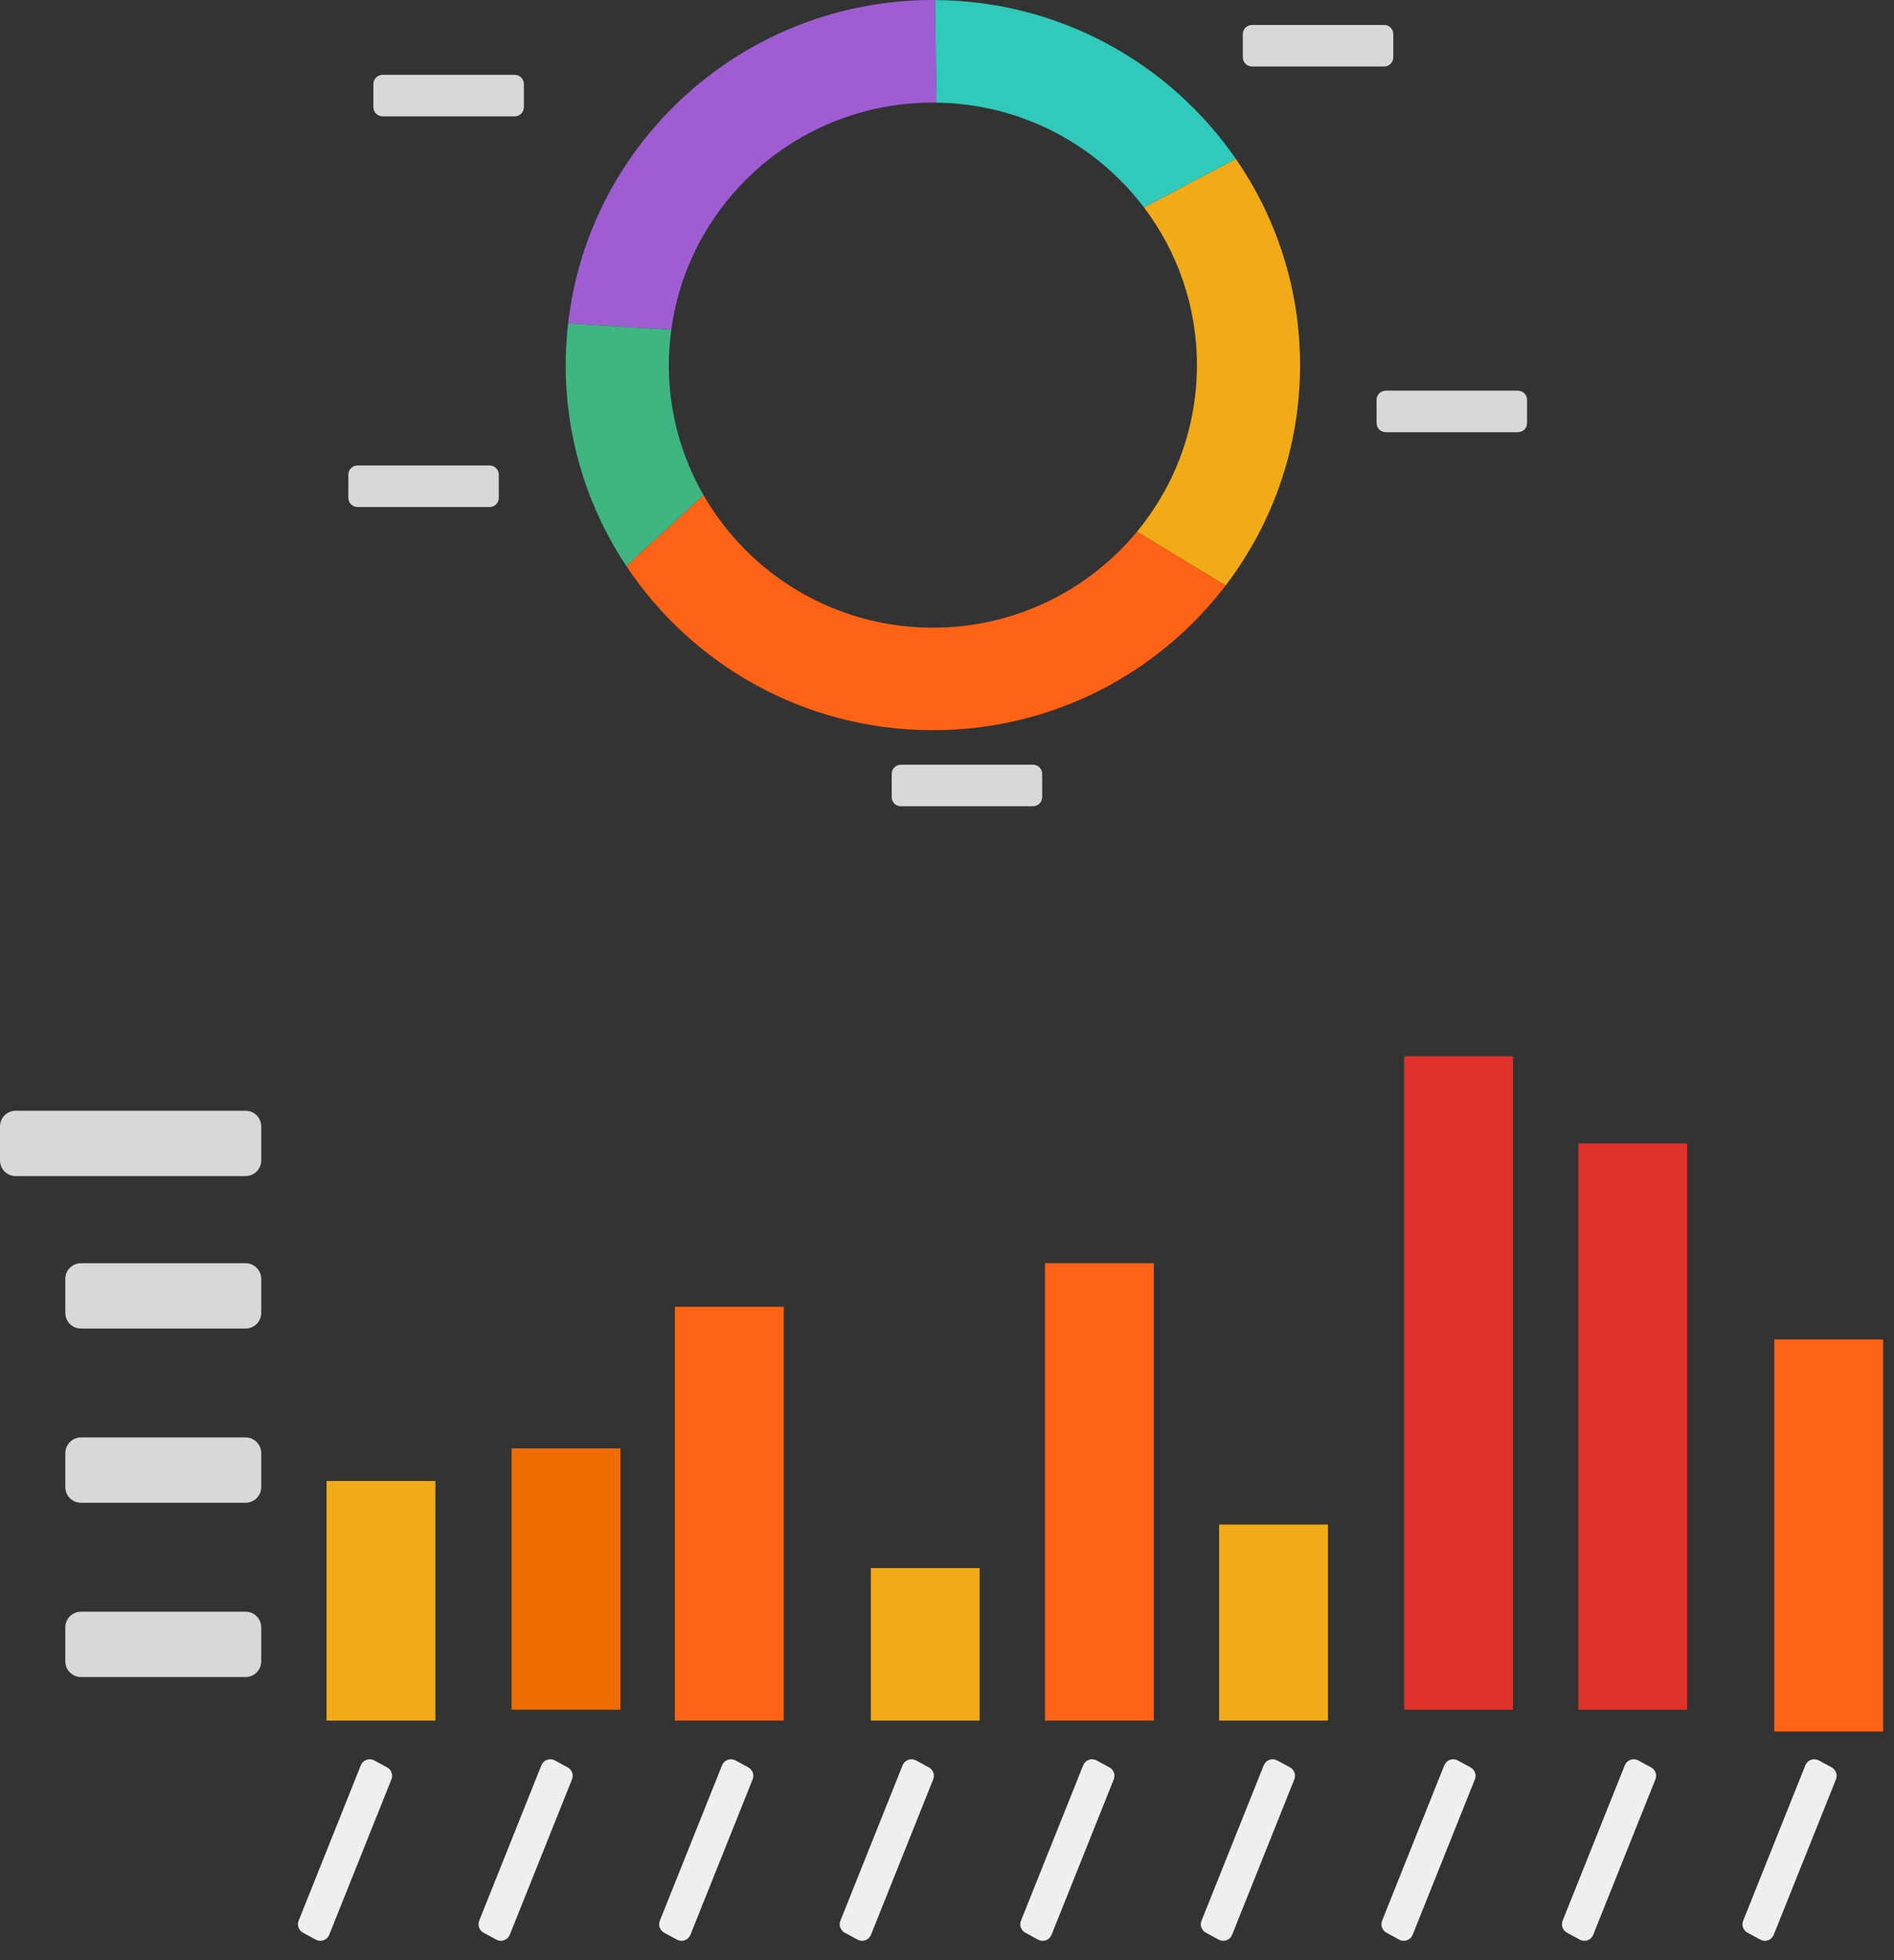 <?xml version="1.0" encoding="UTF-8"?>
<svg width="87px" height="90px" viewBox="0 0 87 90" version="1.1" xmlns="http://www.w3.org/2000/svg" xmlns:xlink="http://www.w3.org/1999/xlink">
    <rect x="0" y="0" width="87" height="90" fill="#333333" stroke="none"/>
    <title>Group 10</title>
    <g id="Specs" stroke="none" stroke-width="1" fill="none" fill-rule="evenodd">
        <g id="preview---model-1-copy" transform="translate(-81, -319)">
            <g id="Group-3" transform="translate(71, 287)">
                <g id="Group-10" transform="translate(10, 32)">
                    <g id="Group" transform="translate(16, 0)">
                        <g id="ring2" transform="translate(9.984, 0)">
                            <path d="M16.867,4.709 C16.921,4.709 16.974,4.712 17.028,4.713 L16.972,0.003 C16.937,0.002 16.902,0 16.867,0 C8.204,0 1.069,6.493 0.113,14.85 L4.851,15.14 C5.649,9.251 10.723,4.709 16.867,4.709" id="Fill-1" fill="#9F5DD2"></path>
                            <path d="M16.972,0.003 L17.028,4.713 C20.927,4.763 24.381,6.643 26.564,9.526 L30.784,7.295 C27.763,2.918 22.708,0.037 16.972,0.003" id="Fill-3" fill="#30C9BA"></path>
                            <path d="M30.784,7.295 L26.564,9.526 C28.091,11.541 28.996,14.046 28.996,16.764 C28.996,19.669 27.962,22.333 26.24,24.415 L30.313,26.883 C32.459,24.071 33.734,20.566 33.734,16.764 C33.734,13.249 32.644,9.989 30.784,7.295" id="Fill-5" fill="#F1AB16"></path>
                            <path d="M26.24,24.415 C24.016,27.104 20.643,28.819 16.867,28.819 C12.355,28.819 8.421,26.368 6.332,22.735 L2.785,25.988 C5.803,30.53 10.982,33.527 16.867,33.527 C22.357,33.527 27.233,30.919 30.313,26.883 L26.24,24.415 Z" id="Fill-7" fill="#FE6214"></path>
                            <path d="M4.738,16.764 C4.738,16.213 4.779,15.672 4.851,15.14 L0.113,14.85 C0.041,15.478 0,16.116 0,16.764 C0,20.173 1.026,23.342 2.785,25.988 L6.332,22.735 C5.319,20.974 4.738,18.937 4.738,16.764" id="Fill-9" fill="#3FB582"></path>
                        </g>
                        <path d="M1.574,3.435 L7.642,3.435 C7.875,3.435 8.064,3.624 8.064,3.857 L8.064,4.921 C8.064,5.154 7.875,5.343 7.642,5.343 L1.574,5.343 C1.341,5.343 1.152,5.154 1.152,4.921 L1.152,3.857 C1.152,3.624 1.341,3.435 1.574,3.435 Z" id="Rectangle-7" fill="#D8D8D8"></path>
                        <path d="M0.422,21.372 L6.49,21.372 C6.723,21.372 6.912,21.561 6.912,21.794 L6.912,22.859 C6.912,23.091 6.723,23.28 6.49,23.28 L0.422,23.28 C0.189,23.28 1.39545774e-16,23.091 0,22.859 L0,21.794 C1.30421307e-16,21.561 0.189,21.372 0.422,21.372 Z" id="Rectangle-7" fill="#D8D8D8"></path>
                        <path d="M25.382,35.111 L31.45,35.111 C31.683,35.111 31.872,35.3 31.872,35.533 L31.872,36.598 C31.872,36.831 31.683,37.019 31.45,37.019 L25.382,37.019 C25.149,37.019 24.96,36.831 24.96,36.598 L24.96,35.533 C24.96,35.3 25.149,35.111 25.382,35.111 Z" id="Rectangle-7" fill="#D8D8D8"></path>
                        <path d="M47.654,17.937 L53.722,17.937 C53.955,17.937 54.144,18.126 54.144,18.359 L54.144,19.424 C54.144,19.657 53.955,19.845 53.722,19.845 L47.654,19.845 C47.421,19.845 47.232,19.657 47.232,19.424 L47.232,18.359 C47.232,18.126 47.421,17.937 47.654,17.937 Z" id="Rectangle-7" fill="#D8D8D8"></path>
                        <path d="M41.51,1.145 L47.578,1.145 C47.811,1.145 48,1.334 48,1.567 L48,2.631 C48,2.864 47.811,3.053 47.578,3.053 L41.51,3.053 C41.277,3.053 41.088,2.864 41.088,2.631 L41.088,1.567 C41.088,1.334 41.277,1.145 41.51,1.145 Z" id="Rectangle-7" fill="#D8D8D8"></path>
                    </g>
                    <g id="bar-chart-1" transform="translate(0, 47.982)">
                        <path d="M0.72,3.018 L11.28,3.018 C11.678,3.018 12,3.341 12,3.739 L12,5.298 C12,5.696 11.678,6.018 11.28,6.018 L0.72,6.018 C0.322,6.018 3.81773711e-16,5.696 0,5.298 L0,3.739 C-4.87068039e-17,3.341 0.322,3.018 0.72,3.018 Z" id="Rectangle-7" fill="#D8D8D8"></path>
                        <path d="M3.72,10.018 L11.28,10.018 C11.678,10.018 12,10.341 12,10.739 L12,12.298 C12,12.696 11.678,13.018 11.28,13.018 L3.72,13.018 C3.322,13.018 3,12.696 3,12.298 L3,10.739 C3,10.341 3.322,10.018 3.72,10.018 Z" id="Rectangle-7" fill="#D8D8D8"></path>
                        <path d="M3.72,18.018 L11.28,18.018 C11.678,18.018 12,18.341 12,18.739 L12,20.298 C12,20.696 11.678,21.018 11.28,21.018 L3.72,21.018 C3.322,21.018 3,20.696 3,20.298 L3,18.739 C3,18.341 3.322,18.018 3.72,18.018 Z" id="Rectangle-7" fill="#D8D8D8"></path>
                        <path d="M3.72,26.018 L11.28,26.018 C11.678,26.018 12,26.341 12,26.739 L12,28.298 C12,28.696 11.678,29.018 11.28,29.018 L3.72,29.018 C3.322,29.018 3,28.696 3,28.298 L3,26.739 C3,26.341 3.322,26.018 3.72,26.018 Z" id="Rectangle-7" fill="#D8D8D8"></path>
                        <path d="M12.015,35.975 L19.691,36.402 C19.913,36.414 20.091,36.591 20.105,36.813 L20.146,37.483 C20.161,37.725 19.976,37.933 19.734,37.948 C19.717,37.949 19.7,37.949 19.683,37.948 L12.007,37.522 C11.784,37.51 11.606,37.333 11.593,37.11 L11.552,36.441 C11.537,36.199 11.721,35.99 11.963,35.976 C11.98,35.974 11.997,35.974 12.015,35.975 Z" id="Rectangle-7" fill="#EFEFEF" transform="translate(15.849, 36.962) scale(-1, 1) rotate(65) translate(-15.849, -36.962) "></path>
                        <path d="M20.309,35.975 L27.985,36.402 C28.207,36.414 28.385,36.591 28.399,36.813 L28.44,37.483 C28.455,37.725 28.27,37.933 28.028,37.948 C28.011,37.949 27.994,37.949 27.977,37.948 L20.301,37.522 C20.078,37.51 19.9,37.333 19.887,37.11 L19.846,36.441 C19.831,36.199 20.015,35.99 20.257,35.976 C20.274,35.974 20.292,35.974 20.309,35.975 Z" id="Rectangle-7" fill="#EFEFEF" transform="translate(24.143, 36.962) scale(-1, 1) rotate(65) translate(-24.143, -36.962) "></path>
                        <path d="M28.607,35.975 L36.283,36.402 C36.505,36.414 36.683,36.591 36.697,36.813 L36.738,37.483 C36.753,37.725 36.568,37.933 36.326,37.948 C36.309,37.949 36.292,37.949 36.275,37.948 L28.599,37.522 C28.376,37.51 28.198,37.333 28.185,37.11 L28.144,36.441 C28.129,36.199 28.313,35.99 28.555,35.976 C28.573,35.974 28.59,35.974 28.607,35.975 Z" id="Rectangle-7" fill="#EFEFEF" transform="translate(32.441, 36.962) scale(-1, 1) rotate(65) translate(-32.441, -36.962) "></path>
                        <path d="M36.901,35.975 L44.577,36.402 C44.799,36.414 44.977,36.591 44.991,36.813 L45.032,37.483 C45.047,37.725 44.862,37.933 44.62,37.948 C44.603,37.949 44.586,37.949 44.569,37.948 L36.893,37.522 C36.671,37.51 36.493,37.333 36.479,37.11 L36.438,36.441 C36.423,36.199 36.607,35.99 36.85,35.976 C36.867,35.974 36.884,35.974 36.901,35.975 Z" id="Rectangle-7" fill="#EFEFEF" transform="translate(40.735, 36.962) scale(-1, 1) rotate(65) translate(-40.735, -36.962) "></path>
                        <path d="M45.195,35.975 L52.871,36.402 C53.093,36.414 53.271,36.591 53.285,36.813 L53.326,37.483 C53.341,37.725 53.157,37.933 52.914,37.948 C52.897,37.949 52.88,37.949 52.863,37.948 L45.187,37.522 C44.965,37.51 44.787,37.333 44.773,37.11 L44.732,36.441 C44.717,36.199 44.901,35.99 45.144,35.976 C45.161,35.974 45.178,35.974 45.195,35.975 Z" id="Rectangle-7" fill="#EFEFEF" transform="translate(49.029, 36.962) scale(-1, 1) rotate(65) translate(-49.029, -36.962) "></path>
                        <path d="M53.489,35.975 L61.165,36.402 C61.387,36.414 61.565,36.591 61.579,36.813 L61.62,37.483 C61.635,37.725 61.451,37.933 61.208,37.948 C61.191,37.949 61.174,37.949 61.157,37.948 L53.481,37.522 C53.259,37.51 53.081,37.333 53.067,37.11 L53.026,36.441 C53.011,36.199 53.195,35.99 53.438,35.976 C53.455,35.974 53.472,35.974 53.489,35.975 Z" id="Rectangle-7" fill="#EFEFEF" transform="translate(57.323, 36.962) scale(-1, 1) rotate(65) translate(-57.323, -36.962) "></path>
                        <path d="M61.783,35.975 L69.459,36.402 C69.681,36.414 69.859,36.591 69.873,36.813 L69.914,37.483 C69.929,37.725 69.745,37.933 69.502,37.948 C69.485,37.949 69.468,37.949 69.451,37.948 L61.775,37.522 C61.553,37.51 61.375,37.333 61.361,37.11 L61.32,36.441 C61.305,36.199 61.489,35.99 61.732,35.976 C61.749,35.974 61.766,35.974 61.783,35.975 Z" id="Rectangle-7" fill="#EFEFEF" transform="translate(65.617, 36.962) scale(-1, 1) rotate(65) translate(-65.617, -36.962) "></path>
                        <path d="M70.076,35.975 L77.752,36.402 C77.975,36.414 78.153,36.591 78.166,36.813 L78.207,37.483 C78.222,37.725 78.038,37.933 77.796,37.948 C77.779,37.949 77.761,37.949 77.744,37.948 L70.068,37.522 C69.846,37.51 69.668,37.333 69.654,37.11 L69.613,36.441 C69.598,36.199 69.783,35.99 70.025,35.976 C70.042,35.974 70.059,35.974 70.076,35.975 Z" id="Rectangle-7" fill="#EFEFEF" transform="translate(73.91, 36.962) scale(-1, 1) rotate(65) translate(-73.91, -36.962) "></path>
                        <path d="M78.369,35.975 L86.045,36.402 C86.268,36.414 86.446,36.591 86.459,36.813 L86.5,37.483 C86.515,37.725 86.331,37.933 86.089,37.948 C86.072,37.949 86.055,37.949 86.038,37.948 L78.361,37.522 C78.139,37.51 77.961,37.333 77.947,37.11 L77.906,36.441 C77.891,36.199 78.076,35.99 78.318,35.976 C78.335,35.974 78.352,35.974 78.369,35.975 Z" id="Rectangle-7" fill="#EFEFEF" transform="translate(82.203, 36.962) scale(-1, 1) rotate(65) translate(-82.203, -36.962) "></path>
                        <polygon id="Rectangle-7" fill="#F1AB16" transform="translate(17.5, 25.518) rotate(-90) translate(-17.5, -25.518) " points="12 23.018 23 23.018 23 28.018 12 28.018"></polygon>
                        <polygon id="Rectangle-7" fill="#EF6C00" transform="translate(26, 24.518) rotate(-90) translate(-26, -24.518) " points="20 22.018 32 22.018 32 27.018 20 27.018"></polygon>
                        <polygon id="Rectangle-7" fill="#FE6214" transform="translate(33.5, 21.518) rotate(-90) translate(-33.5, -21.518) " points="24 19.018 43 19.018 43 24.018 24 24.018"></polygon>
                        <polygon id="Rectangle-7" fill="#F1AB16" transform="translate(42.5, 27.518) rotate(-90) translate(-42.5, -27.518) " points="39 25.018 46 25.018 46 30.018 39 30.018"></polygon>
                        <polygon id="Rectangle-7" fill="#FE6214" transform="translate(50.5, 20.518) rotate(-90) translate(-50.5, -20.518) " points="40 18.018 61 18.018 61 23.018 40 23.018"></polygon>
                        <polygon id="Rectangle-7" fill="#F1AB16" transform="translate(58.5, 26.518) rotate(-90) translate(-58.5, -26.518) " points="54 24.018 63 24.018 63 29.018 54 29.018"></polygon>
                        <polygon id="Rectangle-7" fill="#E0312C" transform="translate(67, 15.518) rotate(-90) translate(-67, -15.518) " points="52 13.018 82 13.018 82 18.018 52 18.018"></polygon>
                        <polygon id="Rectangle-7" fill="#E0312C" transform="translate(75, 17.518) rotate(-90) translate(-75, -17.518) " points="62 15.018 88 15.018 88 20.018 62 20.018"></polygon>
                        <polygon id="Rectangle-7" fill="#FE6214" transform="translate(84, 22.518) rotate(-90) translate(-84, -22.518) " points="75 20.018 93 20.018 93 25.018 75 25.018"></polygon>
                    </g>
                </g>
            </g>
        </g>
    </g>
</svg>